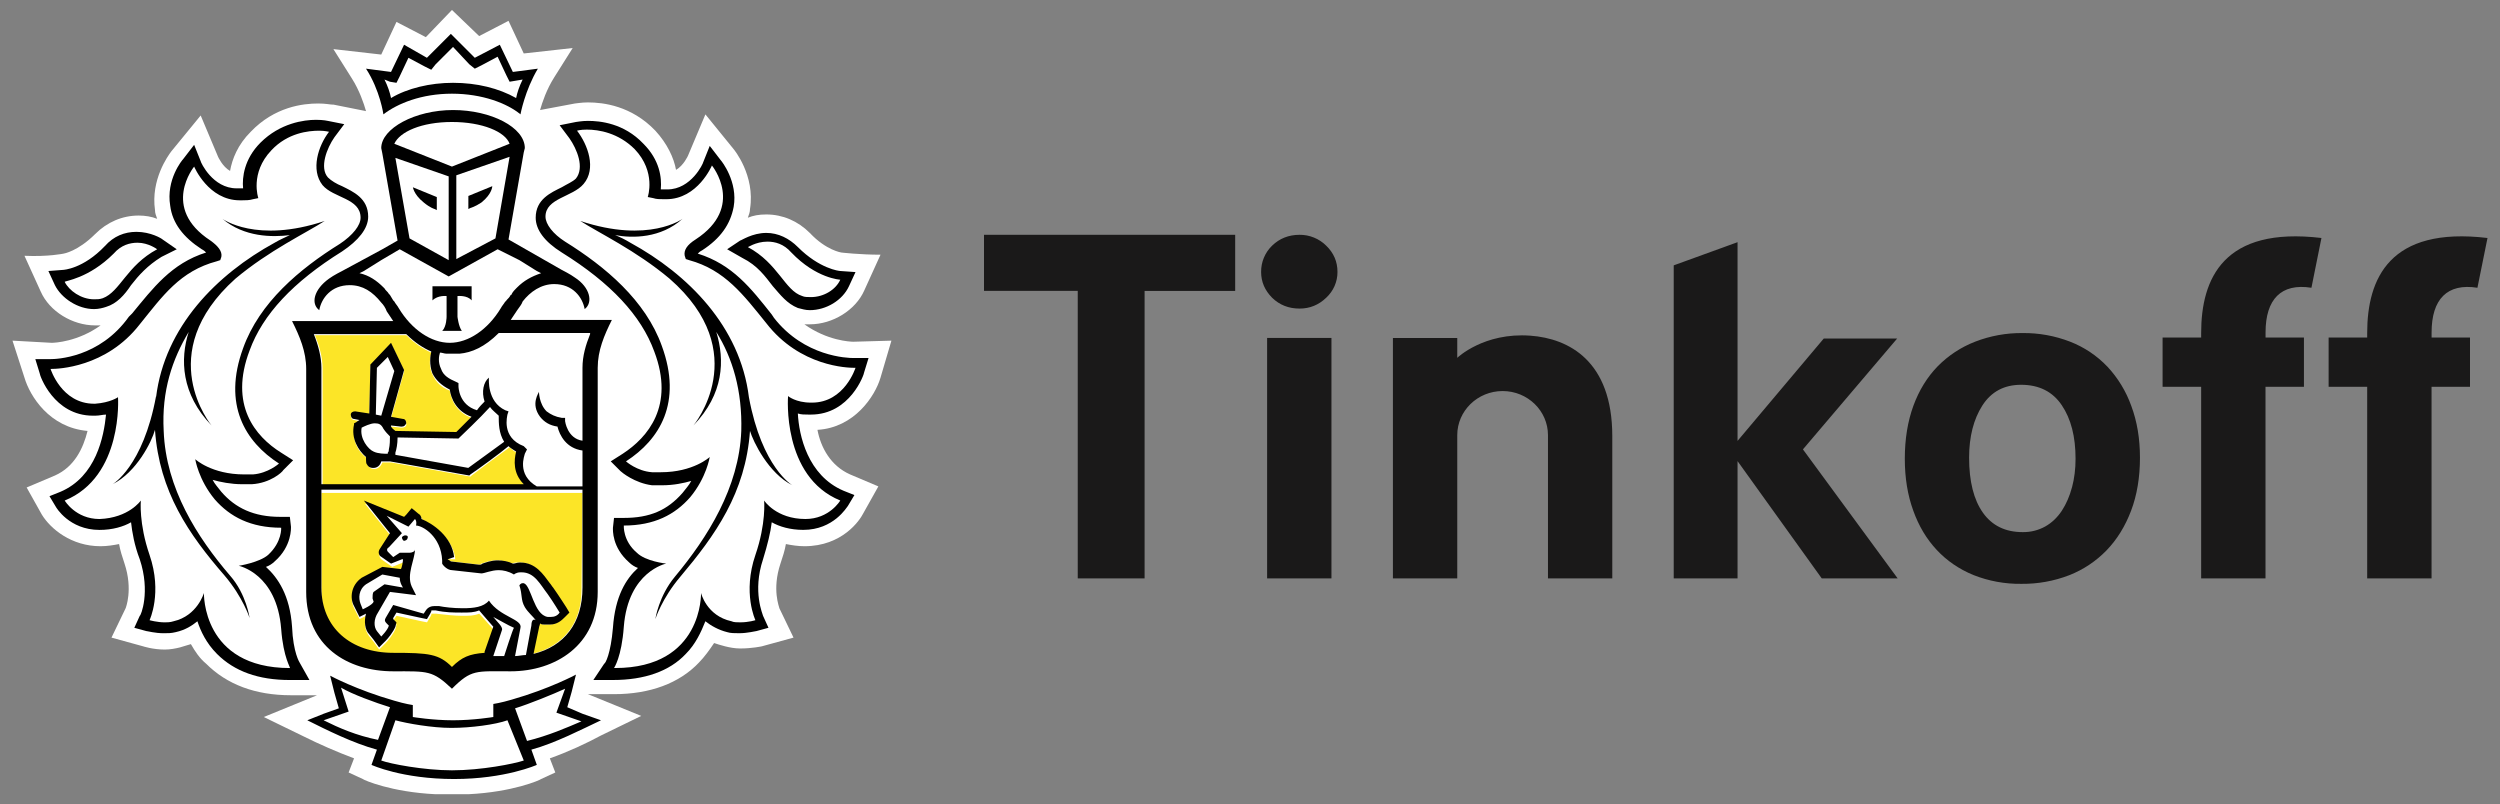 <svg width="143" height="46" viewBox="0 0 143 46" fill="none" xmlns="http://www.w3.org/2000/svg">
<rect x="0" y="0" width="143" height="46" fill="#808080" stroke="none"/>
<path fill-rule="evenodd" clip-rule="evenodd" d="M56.285 16.639H61.647V33.086H65.471V16.64H70.652V13.432H56.285V16.639ZM108.518 19.363H104.32L99.388 25.219V13.853L95.737 15.178V33.086H99.388V26.376L104.205 33.086H108.547L103.128 25.704L108.518 19.363ZM118.518 27.873C118.384 28.381 118.187 28.828 117.939 29.211C117.682 29.598 117.368 29.9 116.991 30.113C116.595 30.333 116.148 30.445 115.695 30.437C114.704 30.437 113.946 30.065 113.422 29.325C112.897 28.584 112.633 27.535 112.633 26.18C112.633 24.98 112.889 23.981 113.391 23.195C113.9 22.404 114.636 22.01 115.607 22.01C116.636 22.01 117.413 22.402 117.935 23.18C118.462 23.961 118.722 24.98 118.722 26.24C118.722 26.819 118.654 27.365 118.52 27.873H118.518ZM120.539 20.969C119.944 20.344 119.218 19.858 118.412 19.545C117.546 19.209 116.624 19.041 115.695 19.051C114.765 19.041 113.841 19.209 112.975 19.545C112.169 19.858 111.44 20.338 110.835 20.953C110.24 21.564 109.774 22.317 109.447 23.207C109.121 24.099 108.955 25.111 108.955 26.24C108.955 27.327 109.114 28.314 109.435 29.198C109.75 30.082 110.198 30.834 110.779 31.453C111.356 32.073 112.054 32.551 112.875 32.89C113.752 33.238 114.69 33.41 115.635 33.396C116.565 33.405 117.488 33.238 118.355 32.904C119.163 32.588 119.893 32.102 120.495 31.48C121.095 30.858 121.561 30.103 121.899 29.211C122.236 28.32 122.406 27.307 122.406 26.18C122.406 25.094 122.241 24.104 121.911 23.222C121.613 22.386 121.146 21.618 120.539 20.967V20.969ZM74.335 13.431C73.71 13.431 73.187 13.642 72.765 14.051C72.563 14.246 72.403 14.48 72.295 14.739C72.187 14.998 72.133 15.276 72.136 15.556C72.136 16.124 72.35 16.611 72.765 17.031C73.189 17.443 73.71 17.651 74.335 17.651C74.922 17.651 75.429 17.443 75.858 17.031C76.062 16.843 76.225 16.615 76.337 16.361C76.448 16.107 76.505 15.833 76.504 15.556C76.504 14.968 76.29 14.469 75.858 14.051C75.658 13.852 75.421 13.695 75.159 13.589C74.898 13.482 74.618 13.428 74.335 13.431ZM72.479 33.086H76.159V19.329H72.479V33.086ZM87.543 19.201C84.869 19.002 83.355 20.468 83.355 20.468V19.332H79.675V33.084H83.355V24.891C83.355 23.499 84.518 22.368 85.951 22.368C87.382 22.368 88.544 23.499 88.544 24.891V33.086H92.223V24.948C92.223 20.635 89.724 19.361 87.543 19.201ZM125.906 19.049V19.305H123.7V22.125H125.906V33.086H129.587V22.125H131.786V19.305H129.59V19.017C129.59 17.119 130.476 16.185 132.214 16.46L132.787 13.613C127.19 12.945 125.906 15.928 125.906 19.051V19.049ZM135.403 19.049V19.305H133.197V22.125H135.403V33.086H139.085V22.125H141.284V19.305H139.087V19.017C139.087 17.119 139.974 16.185 141.709 16.46L142.285 13.613C136.687 12.945 135.403 15.928 135.403 19.051" fill="#1A1919"/>
<path d="M50.366 21.6L50.989 19.485L48.811 19.547C48.624 19.547 47.318 19.485 46.011 18.551H46.322C47.629 18.551 48.935 17.742 49.433 16.622L50.366 14.569C49.184 14.569 48.127 14.445 48.127 14.445C48.127 14.445 47.255 14.32 46.322 13.325C45.638 12.64 44.767 12.267 43.833 12.267C43.398 12.267 43.087 12.329 42.776 12.454C42.838 12.267 42.9 12.143 42.9 11.956C43.211 10.027 41.967 8.534 41.967 8.534L40.349 6.543L39.353 8.907C39.353 8.907 39.105 9.467 38.669 9.716C38.545 9.031 38.171 8.223 37.487 7.476C36.118 6.045 34.5 5.858 33.629 5.858C33.256 5.858 32.945 5.92 32.883 5.92L30.892 6.294C31.016 5.858 31.265 5.112 31.7 4.427L32.758 2.747L29.958 3.058L29.087 1.192L27.407 2.063L25.852 0.57L24.358 2.125L22.678 1.254L21.807 3.121L19.07 2.809L20.128 4.489C20.563 5.174 20.812 5.92 20.936 6.356L19.07 5.983H19.008C18.883 5.983 18.634 5.92 18.199 5.92C17.328 5.92 15.71 6.107 14.341 7.538C13.594 8.285 13.283 9.094 13.159 9.778C12.723 9.529 12.474 8.969 12.474 8.969L11.479 6.605L9.799 8.658C9.612 8.907 8.617 10.276 8.866 12.018C8.866 12.205 8.928 12.329 8.99 12.516C8.679 12.391 8.306 12.329 7.932 12.329C6.999 12.329 6.128 12.703 5.444 13.387C4.448 14.382 3.639 14.507 3.639 14.507C3.639 14.507 2.768 14.694 1.399 14.631L2.333 16.685C2.83 17.805 4.137 18.613 5.444 18.613H5.755C4.448 19.547 3.141 19.609 2.955 19.609L0.715 19.485L1.399 21.6C1.71 22.658 2.83 24.462 5.008 24.649C4.759 25.644 4.261 26.702 3.141 27.2L1.524 27.884L2.395 29.44C2.893 30.248 4.075 31.244 5.755 31.244C6.128 31.244 6.501 31.182 6.812 31.12C6.875 31.493 6.999 31.866 7.123 32.239C7.621 33.733 7.186 34.791 7.186 34.791L6.377 36.471L8.181 36.968C8.181 36.968 8.741 37.155 9.426 37.155C9.737 37.155 10.048 37.093 10.297 37.031C10.483 36.968 10.732 36.906 10.919 36.844C11.168 37.279 11.417 37.653 11.79 37.964C12.972 39.146 14.59 39.768 16.643 39.768H18.136L15.088 41.013L17.39 42.133C18.261 42.568 19.256 43.004 20.252 43.377L19.941 44.186L20.75 44.559C20.812 44.621 22.367 45.306 24.918 45.43H26.785C29.336 45.306 30.892 44.621 30.954 44.559L31.763 44.186L31.451 43.377C32.509 43.004 33.567 42.506 34.376 42.07L36.678 40.95L33.629 39.706H35.123C37.176 39.706 38.856 39.084 39.976 37.902C40.287 37.59 40.598 37.155 40.847 36.782C41.033 36.844 41.22 36.906 41.469 36.968C41.718 37.031 42.029 37.093 42.34 37.093C43.024 37.093 43.584 36.968 43.584 36.968L45.389 36.471L44.58 34.791C44.58 34.728 44.144 33.733 44.642 32.239C44.767 31.866 44.891 31.493 44.953 31.12C45.264 31.182 45.638 31.244 46.011 31.244C48.189 31.244 49.184 29.751 49.371 29.377L50.242 27.822L48.624 27.137C47.504 26.64 46.944 25.582 46.758 24.587C48.873 24.462 50.055 22.658 50.366 21.6ZM25.852 6.978C24.11 6.978 22.803 7.538 22.554 8.223L25.852 9.529L29.149 8.223C28.901 7.538 27.594 6.978 25.852 6.978ZM25.914 41.635H25.852C24.794 41.635 23.363 41.448 22.678 41.199L21.807 43.501C22.367 43.688 24.234 44.061 25.852 44.061C27.469 44.061 29.398 43.688 29.896 43.501L29.087 41.199C28.403 41.448 26.972 41.635 25.914 41.635Z" fill="white"/>
<path d="M32.256 39.395C31.634 39.768 30.265 40.266 29.456 40.514L30.14 42.381C31.385 42.008 32.443 41.634 33.314 41.199L31.82 40.763L32.256 39.395ZM19.501 39.395L19.936 40.763L18.505 41.261C19.377 41.697 20.372 42.07 21.679 42.443L22.363 40.577C21.492 40.266 20.123 39.768 19.501 39.395ZM25.847 4.8C27.154 4.8 28.461 5.111 29.456 5.671C29.518 5.36 29.643 4.987 29.829 4.614L29.083 4.738L28.896 4.365L28.398 3.307L27.465 3.805L27.092 3.991L26.843 3.68L25.847 2.685L24.914 3.68L24.603 3.929L24.23 3.742L23.296 3.245L22.799 4.302L22.612 4.676L21.865 4.551C22.052 4.925 22.176 5.298 22.239 5.609C23.296 5.111 24.541 4.8 25.847 4.8ZM45.82 16.995C46.007 17.058 46.131 17.058 46.318 17.058C47.064 17.058 47.749 16.56 47.998 16.062C47.998 16.062 46.629 16 45.198 14.507C44.762 14.009 44.264 13.884 43.829 13.884C43.145 13.884 42.709 14.258 42.709 14.258C44.513 15.129 44.824 16.622 45.82 16.995ZM5.377 17.058C5.564 17.058 5.75 17.058 5.875 16.995C6.87 16.684 7.244 15.129 8.986 14.195C8.986 14.195 8.488 13.822 7.866 13.822C7.43 13.822 6.932 13.947 6.497 14.444C5.066 15.938 3.697 16 3.697 16C3.946 16.56 4.63 17.058 5.377 17.058ZM46.318 23.093H46.38C48.246 23.093 48.869 21.102 48.869 21.102H48.806C48.495 21.102 45.696 21.04 43.767 18.551C42.46 16.933 41.465 15.502 39.349 14.942L39.162 14.88L39.1 14.693C39.038 14.382 39.287 14.071 39.722 13.76C42.584 11.893 40.656 9.529 40.656 9.529C40.656 9.529 39.847 11.458 38.042 11.458H37.918C37.731 11.458 37.483 11.458 37.296 11.396L36.985 11.333C36.985 11.333 37.483 9.902 36.238 8.596C35.305 7.6 34.123 7.476 33.5 7.476C33.189 7.476 32.94 7.538 32.94 7.538C33.563 8.347 33.998 9.716 33.314 10.587C32.691 11.333 31.136 11.333 31.136 12.453C31.136 12.889 31.572 13.449 32.318 13.947C34.62 15.378 36.922 17.306 37.856 19.92C39.038 23.155 37.731 25.271 35.803 26.515C35.803 26.515 36.425 27.075 37.296 27.137H37.794C39.66 27.137 40.593 26.266 40.593 26.266C40.593 26.266 40.407 27.448 39.474 28.568C38.602 29.564 37.42 30.186 35.678 30.186C35.678 30.186 35.616 30.995 36.425 31.741C36.922 32.177 38.105 32.364 38.105 32.364C38.105 32.364 35.927 32.799 35.678 35.972C35.554 37.715 35.118 38.337 35.118 38.337H35.18C40.22 38.337 40.096 34.044 40.096 34.044C40.096 34.044 40.469 35.35 41.838 35.661C42.025 35.724 42.211 35.724 42.336 35.724C42.771 35.724 43.207 35.599 43.207 35.599C43.207 35.599 42.46 34.044 43.207 31.866C43.829 30.061 43.705 28.755 43.705 28.755C43.705 28.755 44.389 29.75 46.069 29.813C47.438 29.813 48.06 28.755 48.06 28.755C44.7 27.386 45.011 22.844 45.011 22.844C45.011 22.844 45.447 23.093 46.318 23.093ZM45.322 27.759C43.953 27.075 43.082 25.333 42.896 24.648C42.647 28.195 40.967 30.622 38.913 32.986C37.856 34.23 37.483 35.412 37.483 35.412C37.483 35.412 37.669 34.044 38.602 32.986C40.469 30.746 42.273 27.884 42.398 24.648C42.46 22.346 41.9 20.542 40.967 18.986C41.465 20.542 41.402 22.533 39.66 24.337C39.66 24.337 43.082 20.231 38.291 15.938C36.362 14.32 34.247 13.324 33.189 12.64C37.109 13.947 39.038 12.515 39.038 12.515C37.794 13.573 36.176 13.573 35.18 13.449C35.429 13.573 35.74 13.698 36.051 13.884C39.349 15.689 42.336 18.675 42.833 22.72V22.657C43.58 26.764 45.322 27.759 45.322 27.759ZM13.652 32.239C13.652 32.239 14.834 32.115 15.332 31.617C16.141 30.933 16.079 30.061 16.079 30.061C14.337 30.061 13.155 29.439 12.283 28.444C11.35 27.324 11.163 26.142 11.163 26.142C11.163 26.142 12.097 27.013 13.963 27.013H14.461C15.332 26.951 15.954 26.39 15.954 26.39C14.025 25.146 12.719 23.031 13.901 19.795C14.834 17.182 17.137 15.253 19.439 13.822C20.185 13.324 20.621 12.827 20.621 12.329C20.621 11.271 19.065 11.209 18.443 10.462C17.697 9.591 18.194 8.222 18.817 7.413C18.817 7.413 18.63 7.351 18.256 7.351C17.572 7.351 16.452 7.538 15.519 8.471C14.274 9.778 14.772 11.209 14.772 11.209L14.399 11.396C14.212 11.458 14.025 11.458 13.777 11.458H13.652C11.848 11.458 11.039 9.529 11.039 9.529C11.039 9.529 9.11 11.893 11.972 13.76C12.47 14.071 12.657 14.382 12.595 14.693L12.532 14.942L12.346 15.004C10.292 15.564 9.235 16.995 7.928 18.613C5.999 21.102 3.261 21.164 2.888 21.164C2.888 21.164 3.51 23.155 5.377 23.155H5.439C6.31 23.155 6.746 22.782 6.746 22.782C6.746 22.782 7.057 27.262 3.697 28.693C3.697 28.693 4.319 29.75 5.688 29.75C7.368 29.75 8.052 28.693 8.052 28.693C8.052 28.693 7.928 29.999 8.55 31.804C9.297 33.981 8.55 35.537 8.55 35.537C8.55 35.537 8.924 35.661 9.421 35.661C9.608 35.661 9.795 35.661 9.919 35.599C11.35 35.288 11.661 33.981 11.661 33.981C11.661 33.981 11.537 38.275 16.577 38.275H16.639C16.639 38.275 16.203 37.652 16.079 35.91C15.83 32.737 13.652 32.239 13.652 32.239ZM12.843 33.048C10.852 30.684 9.11 28.257 8.861 24.711C8.675 25.333 7.804 27.137 6.435 27.822C6.435 27.822 8.177 26.764 8.924 22.782V22.844C9.421 18.738 12.408 15.813 15.706 14.009C16.017 13.822 16.265 13.698 16.577 13.573C15.581 13.76 13.963 13.76 12.719 12.64C12.719 12.64 14.648 14.071 18.568 12.764C17.51 13.449 15.394 14.444 13.466 16.062C8.612 20.293 12.097 24.462 12.097 24.462C10.355 22.657 10.292 20.729 10.79 19.111C9.857 20.604 9.297 22.471 9.359 24.773C9.483 27.946 11.288 30.746 13.155 33.048C14.088 34.168 14.274 35.475 14.274 35.475C14.274 35.475 13.901 34.292 12.843 33.048Z" fill="white"/>
<path d="M22.186 16.498C22.248 16.56 22.373 16.685 22.435 16.809L22.497 16.871C22.559 16.996 22.622 17.058 22.684 17.182C22.684 17.182 22.684 17.245 22.746 17.245C22.808 17.369 22.933 17.494 22.995 17.618C23.742 18.862 24.862 19.609 25.919 19.609C26.977 19.609 28.097 18.862 28.844 17.618C28.906 17.494 29.03 17.369 29.093 17.245C29.093 17.245 29.093 17.182 29.155 17.182C29.217 17.058 29.279 16.996 29.404 16.871L29.466 16.809C29.528 16.685 29.653 16.622 29.715 16.498L29.777 16.436C30.15 16.062 30.586 15.751 31.146 15.627L30.773 15.502L29.777 14.88L28.719 14.258L25.919 15.814L23.119 14.258L22.062 14.88L21.066 15.502L20.817 15.627C21.315 15.814 21.751 16.062 22.186 16.498C22.124 16.498 22.124 16.498 22.186 16.498ZM24.737 16.373H27.102V17.182C26.853 16.871 26.293 16.933 26.293 16.933V18.116C26.293 18.116 26.293 18.676 26.542 18.925H25.422C25.608 18.676 25.671 18.116 25.671 18.116V16.933C25.671 16.933 25.111 16.871 24.862 17.182V16.373H24.737ZM25.671 14.818V10.027L22.622 8.969L23.431 13.574L25.671 14.818ZM24.986 11.209V11.956L24.862 11.894C24.862 11.894 24.613 11.832 24.239 11.52C23.617 11.023 23.617 10.587 23.617 10.587L24.986 11.209ZM28.346 13.636L29.155 9.032L26.106 10.089V14.88L28.346 13.636ZM26.791 11.209L28.159 10.649C28.159 10.649 28.159 11.085 27.537 11.583C27.164 11.894 26.977 11.956 26.915 11.956L26.791 12.018V11.209ZM21.377 25.831C21.689 25.955 22 25.955 22.186 25.955V25.893C22.186 25.831 22.248 25.769 22.248 25.706C22.311 25.458 22.311 25.147 22.311 24.96C22.186 24.898 22 24.773 21.937 24.524C21.813 24.276 21.689 24.151 21.44 24.151C21.128 24.151 20.817 24.338 20.693 24.4C20.569 25.146 21.004 25.706 21.377 25.831ZM28.035 23.342C27.475 23.964 26.355 25.022 26.293 25.084L26.23 25.146L22.746 25.084C22.746 25.458 22.684 25.706 22.622 25.955V26.08L26.791 26.826C27.226 26.515 28.408 25.644 28.844 25.333C28.533 24.835 28.47 24.276 28.533 23.84C28.346 23.653 28.222 23.467 28.035 23.342Z" fill="white"/>
<path d="M28.527 19.111C27.719 19.92 26.972 20.231 26.288 20.293H25.541C25.416 20.293 25.292 20.293 25.168 20.231C25.105 20.418 25.043 20.791 25.23 21.164C25.354 21.475 25.665 21.724 26.101 21.911L26.225 21.973V22.16C26.225 22.222 26.288 23.217 27.345 23.529C27.532 23.342 27.719 23.155 27.781 23.031C27.532 22.471 27.656 21.973 28.03 21.662C28.03 21.724 27.843 23.031 28.963 23.529L29.15 23.591L29.087 23.777C29.087 23.84 28.714 25.146 30.021 25.582L30.27 25.644L30.145 25.893C30.145 25.955 29.647 27.137 30.83 27.759H33.443V25.706C32.51 25.582 32.136 24.835 32.012 24.337C31.576 24.275 31.265 24.088 31.016 23.777C30.456 23.093 30.954 22.409 30.954 22.346C30.954 22.346 30.954 23.031 31.39 23.466C31.576 23.653 31.825 23.84 32.261 23.84H32.447V24.026C32.447 24.088 32.572 25.022 33.443 25.146V20.977C33.443 20.355 33.63 19.671 33.878 19.049H28.527V19.111ZM21.559 21.04L21.497 23.715L21.808 23.777L22.554 21.226L22.181 20.418L21.559 21.04ZM29.772 33.297H29.834C30.27 33.422 30.394 35.101 31.203 35.226H31.39C31.638 35.226 31.763 35.101 31.887 34.977C31.887 34.977 31.452 34.355 31.203 33.919C30.767 33.359 30.456 32.675 29.71 32.675H29.647C29.398 32.675 29.274 32.799 29.274 32.799C28.963 32.613 28.714 32.55 28.403 32.55C27.905 32.55 27.594 32.737 27.407 32.737L25.727 32.55C25.479 32.55 25.23 32.239 25.168 32.177V31.99C25.105 30.622 24.048 29.999 23.674 29.999C23.674 29.999 23.736 29.75 23.612 29.626L23.239 30.062L21.994 29.439L22.865 30.435L22.119 31.244C22.057 31.368 22.057 31.493 22.057 31.493L22.368 31.804L22.741 31.555H23.301C23.488 31.555 23.612 31.493 23.612 31.368C23.55 31.866 23.114 32.737 23.425 33.484L23.674 33.981L22.181 33.795L21.497 34.977C21.31 35.35 21.248 35.786 21.434 36.035L21.683 36.346C21.683 36.346 22.057 35.972 22.119 35.724L21.994 35.599C21.87 35.475 21.87 35.413 21.932 35.288L22.368 34.541L24.11 34.977L24.172 34.79C24.297 34.604 24.483 34.541 24.67 34.541H24.919C25.23 34.604 25.79 34.666 26.288 34.666C26.848 34.666 27.47 34.541 27.781 34.23C28.403 35.164 29.71 35.35 29.585 35.786L29.274 37.404C29.523 37.404 29.71 37.404 29.896 37.341L30.207 35.661C30.27 35.475 30.27 35.226 30.27 35.226C30.145 35.101 29.834 34.853 29.647 34.479C29.398 34.044 29.523 33.795 29.336 33.235C29.523 33.422 29.585 33.297 29.772 33.297ZM23.177 30.933C23.114 30.933 23.052 30.87 23.052 30.746C23.052 30.684 23.114 30.622 23.239 30.622C23.301 30.622 23.363 30.684 23.363 30.808C23.301 30.87 23.239 30.933 23.177 30.933Z" fill="white"/>
<path d="M20.751 34.791C20.751 34.791 21.311 34.542 21.373 34.356L21.311 34.169C21.249 34.045 21.249 33.92 21.373 33.858L21.995 33.423L23.053 33.609C23.053 33.609 22.866 33.36 22.866 33.049L21.871 32.863L20.938 33.423C20.502 33.734 20.502 34.231 20.627 34.542L20.751 34.791ZM28.217 37.529H28.84C28.84 37.529 29.399 35.974 29.399 35.911C29.088 35.787 28.466 35.414 28.217 35.289C28.404 35.538 28.777 35.787 28.715 36.036L28.217 37.529Z" fill="white"/>
<path d="M33.323 28.194H18.39V33.794C18.39 36.096 20.07 37.527 22.497 37.527C24.55 37.527 25.11 37.589 25.857 38.336C26.354 37.838 26.79 37.589 27.723 37.527V37.465L28.221 36.034C28.221 35.972 27.412 35.101 27.412 35.101C27.101 35.225 26.852 35.225 26.416 35.225C25.981 35.225 25.483 35.163 24.923 35.101H24.736C24.674 35.101 24.674 35.101 24.674 35.163L24.612 35.287L24.425 35.598L24.114 35.536L22.683 35.225L22.497 35.474V35.536L22.683 35.723L22.621 35.972C22.497 36.283 22.186 36.656 22.061 36.781L21.688 37.154L21.377 36.718L21.128 36.407C20.879 36.096 20.817 35.661 20.941 35.225L20.568 35.412L20.257 34.789C20.008 34.292 20.132 33.607 20.692 33.172L21.874 32.55L22.994 32.736C22.994 32.612 23.057 32.239 23.119 32.176H23.057L22.434 32.425L21.812 31.99C21.812 31.99 21.563 31.741 21.812 31.554L22.372 30.683L20.879 28.816L23.181 29.75L23.305 29.563L23.616 29.19L23.99 29.501C24.114 29.625 24.177 29.688 24.177 29.812C24.799 30.061 25.919 30.807 26.043 31.99H25.608C25.67 32.114 25.732 32.114 25.794 32.114L27.412 32.301C27.474 32.301 27.474 32.301 27.536 32.239C27.723 32.176 28.034 32.052 28.407 32.052C28.719 32.052 28.968 32.114 29.279 32.239C29.403 32.176 29.527 32.176 29.652 32.176H29.714C30.585 32.176 31.021 32.861 31.394 33.358C31.456 33.421 31.518 33.545 31.581 33.607C31.892 34.043 32.265 34.665 32.327 34.727L32.514 35.038L32.265 35.287C32.078 35.474 31.83 35.723 31.394 35.723H31.083C31.021 35.723 30.896 35.661 30.834 35.661C30.834 35.723 30.834 35.847 30.772 35.91L30.461 37.403C32.203 36.967 33.261 35.661 33.261 33.794L33.323 28.194ZM18.39 27.759H30.025C29.465 27.137 29.465 26.39 29.59 25.892C29.403 25.83 29.279 25.705 29.154 25.581C28.719 25.892 27.288 26.95 26.976 27.199L26.914 27.261L22.372 26.452H21.874C21.812 26.639 21.625 26.825 21.439 26.825H21.377C21.252 26.825 21.128 26.763 21.066 26.639C21.003 26.514 20.941 26.452 21.003 26.328V26.203C20.506 25.892 20.07 25.145 20.319 24.337V24.274L20.381 24.212C20.381 24.212 20.443 24.15 20.568 24.088L20.257 24.026C20.132 24.026 20.07 23.901 20.07 23.777C20.07 23.652 20.194 23.59 20.319 23.59L21.128 23.714L21.19 20.915L22.372 19.67L23.119 21.226L22.372 23.901L23.057 24.026C23.181 24.026 23.243 24.15 23.243 24.274C23.243 24.399 23.119 24.461 22.994 24.461H22.932L22.372 24.399V24.461C22.434 24.585 22.559 24.648 22.621 24.71L26.105 24.772L26.976 23.901C26.105 23.59 25.794 22.843 25.732 22.346C25.234 22.159 24.923 21.848 24.736 21.412C24.488 20.915 24.612 20.417 24.674 20.168C24.239 19.981 23.741 19.67 23.243 19.172H18.017C18.266 19.794 18.452 20.417 18.452 21.101V27.759H18.39Z" fill="#FCE527"/>
<path d="M23.178 30.622C23.115 30.622 22.991 30.685 22.991 30.747C22.991 30.809 23.053 30.934 23.115 30.934C23.178 30.934 23.302 30.871 23.302 30.809C23.364 30.685 23.302 30.622 23.178 30.622ZM33.319 40.827L32.448 40.453L32.697 39.582L32.946 38.587C32.946 38.587 31.453 39.395 29.275 40.018C28.653 40.204 28.218 40.267 28.218 40.267V41.013C28.218 41.013 27.098 41.2 25.915 41.2C24.733 41.2 23.613 41.013 23.613 41.013V40.329C23.613 40.329 23.178 40.267 22.555 40.08C20.378 39.458 18.884 38.649 18.884 38.649L19.133 39.644L19.382 40.516L18.511 40.827L17.578 41.2C18.698 41.76 20.191 42.507 21.56 42.88L21.249 43.751C21.249 43.751 22.991 44.56 25.977 44.56C28.902 44.56 30.706 43.751 30.706 43.751L30.395 42.88C31.764 42.507 33.319 41.698 34.377 41.2L33.319 40.827ZM18.511 41.2L19.942 40.702L19.507 39.333C20.129 39.707 21.498 40.204 22.307 40.453L21.622 42.32C20.378 42.071 19.382 41.635 18.511 41.2ZM25.853 44.062C24.235 44.062 22.307 43.689 21.809 43.502L22.618 41.2C23.302 41.387 24.733 41.635 25.791 41.635H25.853C26.911 41.635 28.342 41.449 29.026 41.2L29.96 43.502C29.4 43.689 27.533 44.062 25.853 44.062ZM30.146 42.382L29.462 40.516C30.271 40.267 31.64 39.707 32.324 39.395L31.826 40.764L33.257 41.262C32.386 41.635 31.391 42.071 30.146 42.382Z" fill="black"/>
<path d="M25.851 5.359C27.593 5.359 29.024 5.919 29.771 6.541C29.771 6.541 30.02 5.173 30.766 3.928L29.335 4.115L28.589 2.559L27.158 3.306L25.789 1.937L24.42 3.306L23.113 2.559L22.367 4.115L20.936 3.928C21.744 5.173 21.931 6.541 21.931 6.541C22.74 5.919 24.109 5.359 25.851 5.359ZM22.305 4.675L22.678 4.737L22.864 4.364L23.362 3.306L24.296 3.804L24.669 3.99L24.918 3.679L25.913 2.684L26.846 3.679L27.158 3.928L27.531 3.742L28.464 3.244L28.962 4.302L29.149 4.675L29.895 4.55C29.709 4.924 29.584 5.297 29.522 5.608C28.526 5.048 27.282 4.737 25.913 4.737C24.607 4.737 23.3 5.048 22.367 5.608C22.305 5.297 22.18 4.924 21.993 4.55L22.305 4.675ZM46.384 23.714C48.623 23.714 49.432 21.412 49.432 21.288L49.681 20.479H48.81C48.499 20.479 46.01 20.416 44.268 18.177L44.144 17.99C42.962 16.497 41.904 15.128 39.913 14.506C39.975 14.443 40.037 14.381 40.162 14.319C41.219 13.634 41.779 12.826 41.966 11.83C42.215 10.399 41.282 9.217 41.219 9.155L40.597 8.346L40.224 9.279C40.224 9.341 39.539 10.835 38.171 10.835H37.797C37.859 10.15 37.735 9.155 36.802 8.221C35.682 7.039 34.313 6.915 33.629 6.915C33.255 6.915 33.006 6.977 32.944 6.977L32.011 7.164L32.571 7.91C33.006 8.532 33.442 9.59 32.944 10.212C32.757 10.399 32.446 10.524 32.135 10.71C31.513 11.021 30.642 11.395 30.642 12.452C30.642 13.137 31.14 13.821 32.135 14.443C34.935 16.186 36.677 18.052 37.424 20.105C38.606 23.216 37.051 25.021 35.62 25.954L34.935 26.39L35.495 26.95C35.557 27.012 36.304 27.634 37.3 27.758H37.859C38.544 27.758 39.104 27.634 39.539 27.51C39.415 27.758 39.228 27.945 39.042 28.194C38.171 29.189 37.175 29.625 35.682 29.625H35.122L35.06 30.185C35.06 30.309 34.997 31.305 35.993 32.176C36.117 32.3 36.304 32.425 36.491 32.487C35.806 33.109 35.184 34.105 35.06 35.909C34.935 37.403 34.624 37.962 34.562 37.962L33.94 38.896H35.06C36.864 38.896 38.295 38.398 39.228 37.403C39.788 36.843 40.099 36.158 40.348 35.536C40.659 35.785 41.095 36.034 41.593 36.158C41.779 36.22 42.028 36.22 42.277 36.22C42.775 36.22 43.21 36.096 43.273 36.096L43.957 35.909L43.646 35.225C43.646 35.163 43.024 33.856 43.646 31.989C43.895 31.18 44.081 30.434 44.144 29.874C44.579 30.123 45.201 30.309 45.948 30.309C47.69 30.309 48.437 29.003 48.499 28.941L48.872 28.318L48.25 28.07C46.197 27.198 45.699 24.896 45.637 23.652C45.824 23.714 46.01 23.714 46.259 23.714H46.384ZM48.064 28.63C48.064 28.63 47.441 29.687 46.072 29.687C44.393 29.687 43.708 28.63 43.708 28.63C43.708 28.63 43.833 29.936 43.21 31.741C42.464 33.918 43.21 35.474 43.21 35.474C43.21 35.474 42.837 35.598 42.339 35.598C42.153 35.598 41.966 35.598 41.842 35.536C40.41 35.225 40.099 33.918 40.099 33.918C40.099 33.918 40.224 38.211 35.184 38.211H35.122C35.122 38.211 35.557 37.589 35.682 35.847C35.931 32.674 38.108 32.238 38.108 32.238C38.108 32.238 36.926 32.114 36.428 31.616C35.62 30.932 35.682 30.061 35.682 30.061C37.424 30.061 38.606 29.438 39.477 28.443C40.41 27.323 40.597 26.141 40.597 26.141C40.597 26.141 39.664 27.012 37.797 27.012H37.3C36.428 26.95 35.806 26.39 35.806 26.39C37.735 25.145 39.042 23.03 37.859 19.794C36.926 17.181 34.624 15.252 32.322 13.821C31.637 13.386 31.202 12.826 31.202 12.39C31.202 11.332 32.757 11.27 33.38 10.524C34.126 9.652 33.629 8.284 33.006 7.475C33.006 7.475 33.193 7.413 33.566 7.413C34.251 7.413 35.371 7.599 36.304 8.532C37.548 9.839 37.051 11.27 37.051 11.27L37.362 11.332C37.548 11.395 37.735 11.395 37.984 11.395H38.108C39.913 11.395 40.722 9.466 40.722 9.466C40.722 9.466 42.65 11.83 39.788 13.697C39.291 14.008 39.104 14.319 39.166 14.63L39.228 14.817L39.415 14.879C41.468 15.439 42.526 16.87 43.833 18.488C45.761 20.977 48.499 21.039 48.872 21.039H48.935C48.935 21.039 48.312 23.03 46.446 23.03H46.384C45.513 23.03 45.077 22.656 45.077 22.656C45.077 22.656 44.704 27.261 48.064 28.63ZM42.464 14.755C43.335 15.19 43.77 15.812 44.206 16.372C44.642 16.87 45.015 17.368 45.637 17.617C45.886 17.679 46.072 17.741 46.321 17.741C47.255 17.741 48.188 17.181 48.561 16.372L48.935 15.563L48.064 15.501C48.001 15.501 46.881 15.377 45.637 14.132C45.139 13.634 44.517 13.323 43.833 13.323C43.024 13.323 42.401 13.759 42.339 13.759L41.593 14.257L42.464 14.755ZM43.895 13.821C44.33 13.821 44.828 13.946 45.264 14.443C46.695 15.937 48.064 15.999 48.064 15.999C47.815 16.559 47.13 16.994 46.384 16.994C46.197 16.994 46.01 16.994 45.886 16.932C44.89 16.621 44.517 15.066 42.775 14.132C42.713 14.194 43.21 13.821 43.895 13.821ZM42.837 22.719C42.339 18.674 39.353 15.688 36.055 13.883C35.744 13.697 35.495 13.572 35.184 13.448C36.179 13.634 37.797 13.634 39.042 12.515C39.042 12.515 37.113 13.946 33.193 12.639C34.251 13.323 36.366 14.319 38.295 15.937C43.148 20.168 39.664 24.336 39.664 24.336C41.406 22.532 41.468 20.603 40.971 18.985C41.904 20.479 42.464 22.345 42.401 24.647C42.277 27.883 40.473 30.745 38.606 32.985C37.673 34.105 37.486 35.411 37.486 35.411C37.486 35.411 37.859 34.229 38.917 32.985C40.908 30.621 42.65 28.194 42.899 24.647C43.086 25.27 43.957 27.074 45.326 27.758C45.326 27.758 43.584 26.763 42.837 22.719Z" fill="black"/>
<path d="M17.14 37.901C17.14 37.901 16.767 37.341 16.705 35.848C16.58 34.044 15.896 33.048 15.212 32.426C15.398 32.364 15.585 32.239 15.709 32.115C16.705 31.244 16.643 30.186 16.643 30.124L16.58 29.564H16.02C14.527 29.564 13.469 29.066 12.661 28.133C12.474 27.884 12.287 27.697 12.163 27.448C12.598 27.573 13.22 27.697 13.843 27.697H14.403C15.46 27.635 16.145 27.013 16.207 26.888L16.767 26.328L16.083 25.893C14.589 24.96 13.096 23.155 14.278 20.044C15.025 17.991 16.767 16.124 19.567 14.382C20.5 13.76 21.06 13.075 21.06 12.391C21.06 11.333 20.189 10.96 19.567 10.649C19.256 10.524 18.945 10.338 18.758 10.151C18.26 9.591 18.696 8.471 19.131 7.849L19.691 7.102L18.758 6.916C18.758 6.916 18.509 6.854 18.074 6.854C17.389 6.854 16.02 7.04 14.9 8.16C13.967 9.093 13.843 10.151 13.905 10.773H13.532C12.163 10.773 11.478 9.28 11.478 9.218L11.105 8.285L10.483 9.093C10.421 9.156 9.487 10.276 9.736 11.769C9.861 12.764 10.483 13.573 11.541 14.258C11.665 14.32 11.727 14.382 11.79 14.444C9.798 15.067 8.741 16.498 7.559 17.929L7.372 18.115C5.692 20.48 3.203 20.542 2.892 20.542H2.021L2.27 21.351C2.27 21.475 3.079 23.777 5.319 23.777H5.443C5.692 23.777 5.879 23.715 6.065 23.715C5.941 24.96 5.505 27.262 3.452 28.133L2.83 28.382L3.203 29.004C3.203 29.004 3.95 30.311 5.692 30.311C6.439 30.311 7.061 30.124 7.496 29.875C7.559 30.435 7.683 31.182 7.994 31.99C8.616 33.857 8.056 35.226 7.994 35.226L7.683 35.91L8.367 36.097C8.43 36.097 8.865 36.221 9.363 36.221C9.612 36.221 9.798 36.221 10.047 36.159C10.607 36.035 10.981 35.786 11.292 35.537C11.478 36.097 11.79 36.781 12.412 37.404C13.407 38.399 14.776 38.897 16.58 38.897H17.7L17.14 37.901ZM16.58 38.212C11.541 38.212 11.665 33.919 11.665 33.919C11.665 33.919 11.292 35.226 9.923 35.537C9.736 35.599 9.55 35.599 9.425 35.599C8.99 35.599 8.554 35.475 8.554 35.475C8.554 35.475 9.301 33.919 8.554 31.741C7.932 29.937 8.056 28.631 8.056 28.631C8.056 28.631 7.372 29.626 5.692 29.688C4.323 29.688 3.701 28.631 3.701 28.631C7.061 27.262 6.75 22.72 6.75 22.72C6.75 22.72 6.314 23.031 5.443 23.093H5.381C3.514 23.093 2.892 21.102 2.892 21.102H2.954C3.265 21.102 6.065 21.04 7.994 18.551C9.301 16.933 10.296 15.502 12.412 14.942L12.598 14.88L12.661 14.693C12.723 14.382 12.474 14.071 12.038 13.76C9.176 11.893 11.105 9.529 11.105 9.529C11.105 9.529 11.914 11.458 13.718 11.458H13.843C14.029 11.458 14.278 11.458 14.465 11.396L14.776 11.333C14.776 11.333 14.278 9.902 15.523 8.596C16.456 7.6 17.638 7.476 18.26 7.476C18.572 7.476 18.82 7.538 18.82 7.538C18.198 8.347 17.763 9.716 18.447 10.587C19.069 11.333 20.625 11.333 20.625 12.453C20.625 12.889 20.189 13.449 19.442 13.947C17.14 15.378 14.838 17.306 13.905 19.92C12.723 23.155 14.029 25.271 15.958 26.515C15.958 26.515 15.336 27.075 14.465 27.137H13.967C12.101 27.137 11.167 26.266 11.167 26.266C11.167 26.266 11.354 27.448 12.287 28.568C13.158 29.564 14.341 30.186 16.083 30.186C16.083 30.186 16.145 30.995 15.336 31.741C14.838 32.177 13.656 32.364 13.656 32.364C13.656 32.364 15.834 32.799 16.083 35.972C16.207 37.652 16.643 38.212 16.58 38.212ZM5.381 17.68C5.63 17.68 5.879 17.618 6.065 17.555C6.687 17.369 7.123 16.871 7.496 16.311C7.932 15.751 8.43 15.191 9.238 14.693L10.11 14.258L9.301 13.698C9.238 13.636 8.616 13.262 7.807 13.262C7.123 13.262 6.501 13.511 6.003 14.071C4.759 15.378 3.639 15.44 3.576 15.44L2.768 15.502L3.141 16.311C3.514 17.058 4.448 17.68 5.381 17.68ZM6.501 14.507C6.936 14.009 7.434 13.884 7.87 13.884C8.492 13.884 8.99 14.258 8.99 14.258C7.247 15.191 6.874 16.684 5.879 17.058C5.692 17.12 5.567 17.12 5.381 17.12C4.634 17.12 3.95 16.622 3.701 16.124C3.701 16.062 5.07 15.938 6.501 14.507ZM9.363 24.648C9.238 22.346 9.861 20.542 10.794 18.986C10.296 20.542 10.358 22.533 12.101 24.337C12.101 24.337 8.678 20.231 13.469 15.938C15.398 14.32 17.514 13.324 18.572 12.64C14.652 13.947 12.723 12.516 12.723 12.516C13.967 13.573 15.585 13.573 16.58 13.449C16.331 13.573 16.02 13.698 15.709 13.884C12.412 15.689 9.425 18.675 8.927 22.72V22.657C8.181 26.702 6.439 27.697 6.439 27.697C7.807 27.013 8.678 25.271 8.865 24.586C9.114 28.133 10.794 30.559 12.847 32.924C13.905 34.168 14.278 35.35 14.278 35.35C14.278 35.35 14.092 33.981 13.158 32.924C11.292 30.746 9.487 27.946 9.363 24.648Z" fill="black"/>
<path d="M24.737 16.373L24.737 17.183C25.048 16.872 25.545 16.934 25.545 16.934V18.116C25.545 18.116 25.545 18.676 25.297 18.925H26.416C26.23 18.676 26.168 18.116 26.168 18.116V16.934C26.168 16.934 26.728 16.872 26.977 17.183V16.374L24.737 16.373ZM24.239 11.583C24.612 11.894 24.861 11.956 24.861 11.956L24.985 12.018V11.272L23.617 10.712C23.617 10.65 23.617 11.085 24.239 11.583ZM27.537 11.583C28.159 11.085 28.159 10.649 28.159 10.649L26.791 11.209L26.79 11.956L26.914 11.894C26.914 11.894 27.164 11.832 27.537 11.583Z" fill="black"/>
<path d="M30.02 8.471C30.02 7.289 28.092 6.294 25.914 6.294C23.736 6.294 21.807 7.351 21.807 8.471L21.87 8.783L22.741 13.76L21.87 14.258L19.567 15.502C19.567 15.502 19.07 15.751 18.821 15.938C17.95 16.56 17.763 17.369 18.261 17.742C18.385 17.058 18.945 16.311 20.003 16.311C20.75 16.311 21.31 16.684 21.807 17.307C21.932 17.431 22.056 17.618 22.119 17.804L22.492 18.364H16.705C17.141 19.235 17.514 20.107 17.514 21.102V33.857C17.514 36.968 19.879 38.399 22.492 38.399C24.483 38.399 24.732 38.337 25.852 39.395C26.972 38.275 27.221 38.399 29.212 38.399C31.763 38.399 34.189 36.906 34.189 33.857V21.04C34.189 20.044 34.562 19.173 34.998 18.302H29.212L29.585 17.742C29.709 17.555 29.834 17.431 29.896 17.244C30.331 16.684 30.954 16.249 31.7 16.249C32.758 16.249 33.318 16.995 33.443 17.68C33.94 17.307 33.754 16.436 32.883 15.876C32.634 15.689 32.136 15.44 32.136 15.44L29.087 13.698L29.958 8.72L30.02 8.471ZM22.616 9.031L25.665 10.089V14.88L23.425 13.636L22.616 9.031ZM23.238 19.111C23.736 19.609 24.234 19.92 24.669 20.107C24.607 20.355 24.545 20.853 24.732 21.351C24.918 21.724 25.23 22.035 25.727 22.284C25.79 22.782 26.101 23.529 26.972 23.84L26.101 24.711L22.616 24.649C22.554 24.586 22.43 24.524 22.367 24.4V24.337L22.927 24.4H22.99C23.114 24.4 23.176 24.337 23.238 24.213C23.238 24.089 23.176 23.964 23.052 23.964L22.367 23.84L23.114 21.164L22.367 19.609L21.185 20.853L21.123 23.653L20.314 23.529C20.19 23.529 20.065 23.591 20.065 23.715C20.065 23.84 20.127 23.964 20.252 23.964L20.563 24.026C20.439 24.089 20.376 24.151 20.376 24.151L20.252 24.213V24.275C20.065 25.084 20.501 25.769 20.936 26.142V26.266C20.936 26.391 20.936 26.515 20.998 26.577C21.061 26.702 21.185 26.764 21.31 26.764H21.372C21.558 26.764 21.745 26.64 21.807 26.391H22.305L26.847 27.2L26.909 27.137C27.283 26.889 28.652 25.893 29.087 25.52C29.212 25.644 29.336 25.706 29.523 25.831C29.398 26.328 29.336 27.075 29.958 27.697H18.385V21.04C18.385 20.418 18.199 19.733 17.95 19.111H23.238ZM28.838 25.271C28.403 25.582 27.221 26.453 26.785 26.764L22.616 26.017V25.893C22.678 25.706 22.741 25.395 22.741 25.022L26.225 25.084L26.287 25.022C26.349 24.96 27.469 23.902 28.029 23.28C28.154 23.466 28.34 23.591 28.527 23.777C28.527 24.213 28.527 24.773 28.838 25.271ZM21.932 24.524C22.056 24.711 22.181 24.835 22.305 24.96C22.305 25.146 22.305 25.457 22.243 25.706C22.243 25.769 22.243 25.831 22.181 25.893V25.955C21.994 25.955 21.621 25.955 21.372 25.831C21.061 25.706 20.563 25.084 20.687 24.462C20.812 24.4 21.185 24.213 21.434 24.213C21.683 24.213 21.807 24.275 21.932 24.524ZM21.497 23.715L21.559 21.04L22.181 20.418L22.554 21.226L21.808 23.777L21.497 23.715ZM28.838 37.528H28.216L28.714 36.035C28.776 35.848 28.403 35.537 28.216 35.288C28.465 35.413 29.087 35.786 29.398 35.91C29.336 35.973 28.838 37.528 28.838 37.528ZM30.394 35.786L30.083 37.466C29.896 37.466 29.647 37.528 29.46 37.528L29.771 35.91C29.896 35.413 28.589 35.288 27.967 34.355C27.656 34.728 27.096 34.791 26.474 34.791C25.914 34.791 25.416 34.728 25.105 34.666H24.856C24.669 34.666 24.483 34.728 24.358 34.915L24.234 35.102L22.492 34.604L22.056 35.35C21.994 35.475 21.994 35.537 22.119 35.661L22.243 35.786C22.181 36.035 21.807 36.408 21.807 36.408L21.558 36.097C21.372 35.848 21.372 35.413 21.621 35.039L22.305 33.857L23.798 34.044L23.549 33.546C23.238 32.862 23.736 31.991 23.736 31.431C23.736 31.555 23.549 31.617 23.425 31.617H22.865L22.492 31.866L22.181 31.555C22.119 31.493 22.119 31.368 22.243 31.306L22.99 30.497L22.119 29.502L23.363 30.124L23.736 29.688C23.861 29.813 23.798 30.062 23.798 30.062C24.172 30.062 25.23 30.684 25.292 32.053V32.239C25.354 32.364 25.603 32.613 25.852 32.613L27.532 32.799C27.718 32.799 28.092 32.613 28.527 32.613C28.776 32.613 29.087 32.675 29.398 32.862C29.398 32.862 29.523 32.737 29.771 32.737H29.834C30.58 32.737 30.892 33.422 31.327 33.982C31.638 34.417 32.011 35.039 32.011 35.039C31.887 35.226 31.7 35.288 31.514 35.288H31.327C30.518 35.164 30.394 33.484 29.958 33.359H29.896C29.771 33.359 29.709 33.484 29.709 33.484C29.896 34.044 29.771 34.293 30.02 34.728C30.207 35.039 30.518 35.288 30.643 35.475C30.456 35.35 30.394 35.599 30.394 35.786ZM21.31 34.23L21.372 34.417C21.31 34.604 20.75 34.853 20.75 34.853L20.625 34.542C20.501 34.23 20.501 33.733 20.936 33.422L21.87 32.862L22.865 33.048C22.865 33.359 23.052 33.608 23.052 33.608L21.994 33.422L21.372 33.857C21.31 33.919 21.31 34.106 21.31 34.23ZM30.518 37.404L30.829 35.91C30.829 35.848 30.892 35.724 30.892 35.661C30.954 35.724 31.078 35.724 31.14 35.724H31.451C31.887 35.724 32.136 35.475 32.323 35.288L32.571 35.039L32.385 34.728C32.385 34.728 31.949 34.044 31.638 33.608C31.576 33.546 31.514 33.422 31.451 33.359C31.078 32.862 30.643 32.177 29.771 32.177H29.709C29.585 32.177 29.46 32.239 29.336 32.239C29.087 32.115 28.776 32.053 28.465 32.053C28.092 32.053 27.78 32.177 27.594 32.239C27.532 32.302 27.469 32.302 27.407 32.302L25.79 32.115C25.79 32.115 25.727 32.053 25.603 31.991L25.976 31.866C25.852 30.684 24.732 29.937 24.11 29.688C24.11 29.564 24.047 29.439 23.923 29.377L23.549 29.066L23.238 29.439L23.114 29.564L20.812 28.631L22.305 30.497L21.745 31.368C21.558 31.617 21.745 31.804 21.745 31.804L22.367 32.239L22.99 31.991H23.052C23.052 32.115 22.99 32.488 22.927 32.55L21.87 32.426L20.687 33.048C20.065 33.484 20.003 34.23 20.252 34.666L20.563 35.288L20.936 35.102C20.812 35.537 20.874 36.035 21.123 36.284L21.372 36.595L21.683 37.03L22.056 36.657C22.181 36.533 22.492 36.159 22.616 35.848L22.678 35.599L22.492 35.413V35.35L22.678 35.039L24.11 35.35L24.421 35.413L24.607 35.102L24.669 34.977C24.669 34.915 24.669 34.915 24.732 34.915H24.918C25.478 35.039 25.976 35.039 26.412 35.039C26.847 35.039 27.096 35.039 27.407 34.915C27.407 34.915 28.154 35.786 28.216 35.848L27.718 37.279V37.342C26.847 37.404 26.412 37.59 25.852 38.15C25.105 37.404 24.545 37.342 22.492 37.342C20.065 37.342 18.385 35.91 18.385 33.608V28.009H33.318V33.608C33.318 35.661 32.26 36.968 30.518 37.404ZM33.754 19.111C33.505 19.733 33.318 20.355 33.318 21.04V25.209C32.447 25.084 32.323 24.089 32.323 24.089V23.902H32.136C31.763 23.84 31.514 23.715 31.265 23.529C30.829 23.093 30.829 22.409 30.829 22.409C30.829 22.471 30.331 23.093 30.892 23.84C31.14 24.151 31.451 24.337 31.887 24.4C32.011 24.898 32.385 25.644 33.318 25.769V27.822H30.705C29.523 27.137 30.02 26.017 30.02 25.955L30.145 25.706L29.958 25.52C28.652 25.022 29.025 23.777 29.025 23.715L29.087 23.529L28.901 23.466C27.843 22.969 27.967 21.662 27.967 21.6C27.656 21.849 27.532 22.409 27.718 22.969C27.594 23.093 27.407 23.28 27.283 23.466C26.225 23.155 26.225 22.098 26.225 22.098V21.911L26.101 21.849C25.665 21.662 25.354 21.475 25.23 21.102C25.043 20.729 25.105 20.355 25.167 20.169C25.292 20.169 25.416 20.231 25.541 20.231H26.287C26.972 20.169 27.719 19.858 28.527 19.049L33.754 19.049V19.111ZM29.709 14.88L30.705 15.502L30.954 15.627C30.394 15.813 29.958 16.062 29.585 16.436L29.523 16.498C29.46 16.56 29.336 16.684 29.274 16.809C29.274 16.809 29.274 16.871 29.212 16.871C29.149 16.995 29.087 17.058 28.963 17.182C28.963 17.182 28.963 17.244 28.901 17.244C28.838 17.369 28.714 17.493 28.652 17.618C27.905 18.862 26.785 19.609 25.727 19.609C24.669 19.609 23.549 18.862 22.803 17.618C22.741 17.493 22.616 17.369 22.554 17.244L22.492 17.182C22.43 17.058 22.367 16.995 22.305 16.871L22.243 16.809C22.181 16.684 22.056 16.622 21.994 16.498L21.932 16.436C21.558 16.062 21.123 15.751 20.563 15.627L20.812 15.502L21.807 14.88L22.865 14.258L25.665 15.813L28.465 14.258L29.709 14.88ZM28.34 13.636L26.101 14.818V10.027L29.149 8.969L28.34 13.636ZM25.852 9.529L22.554 8.223C22.865 7.538 24.11 6.978 25.852 6.978C27.594 6.978 28.901 7.538 29.149 8.223L25.852 9.529Z" fill="black"/>
</svg>
